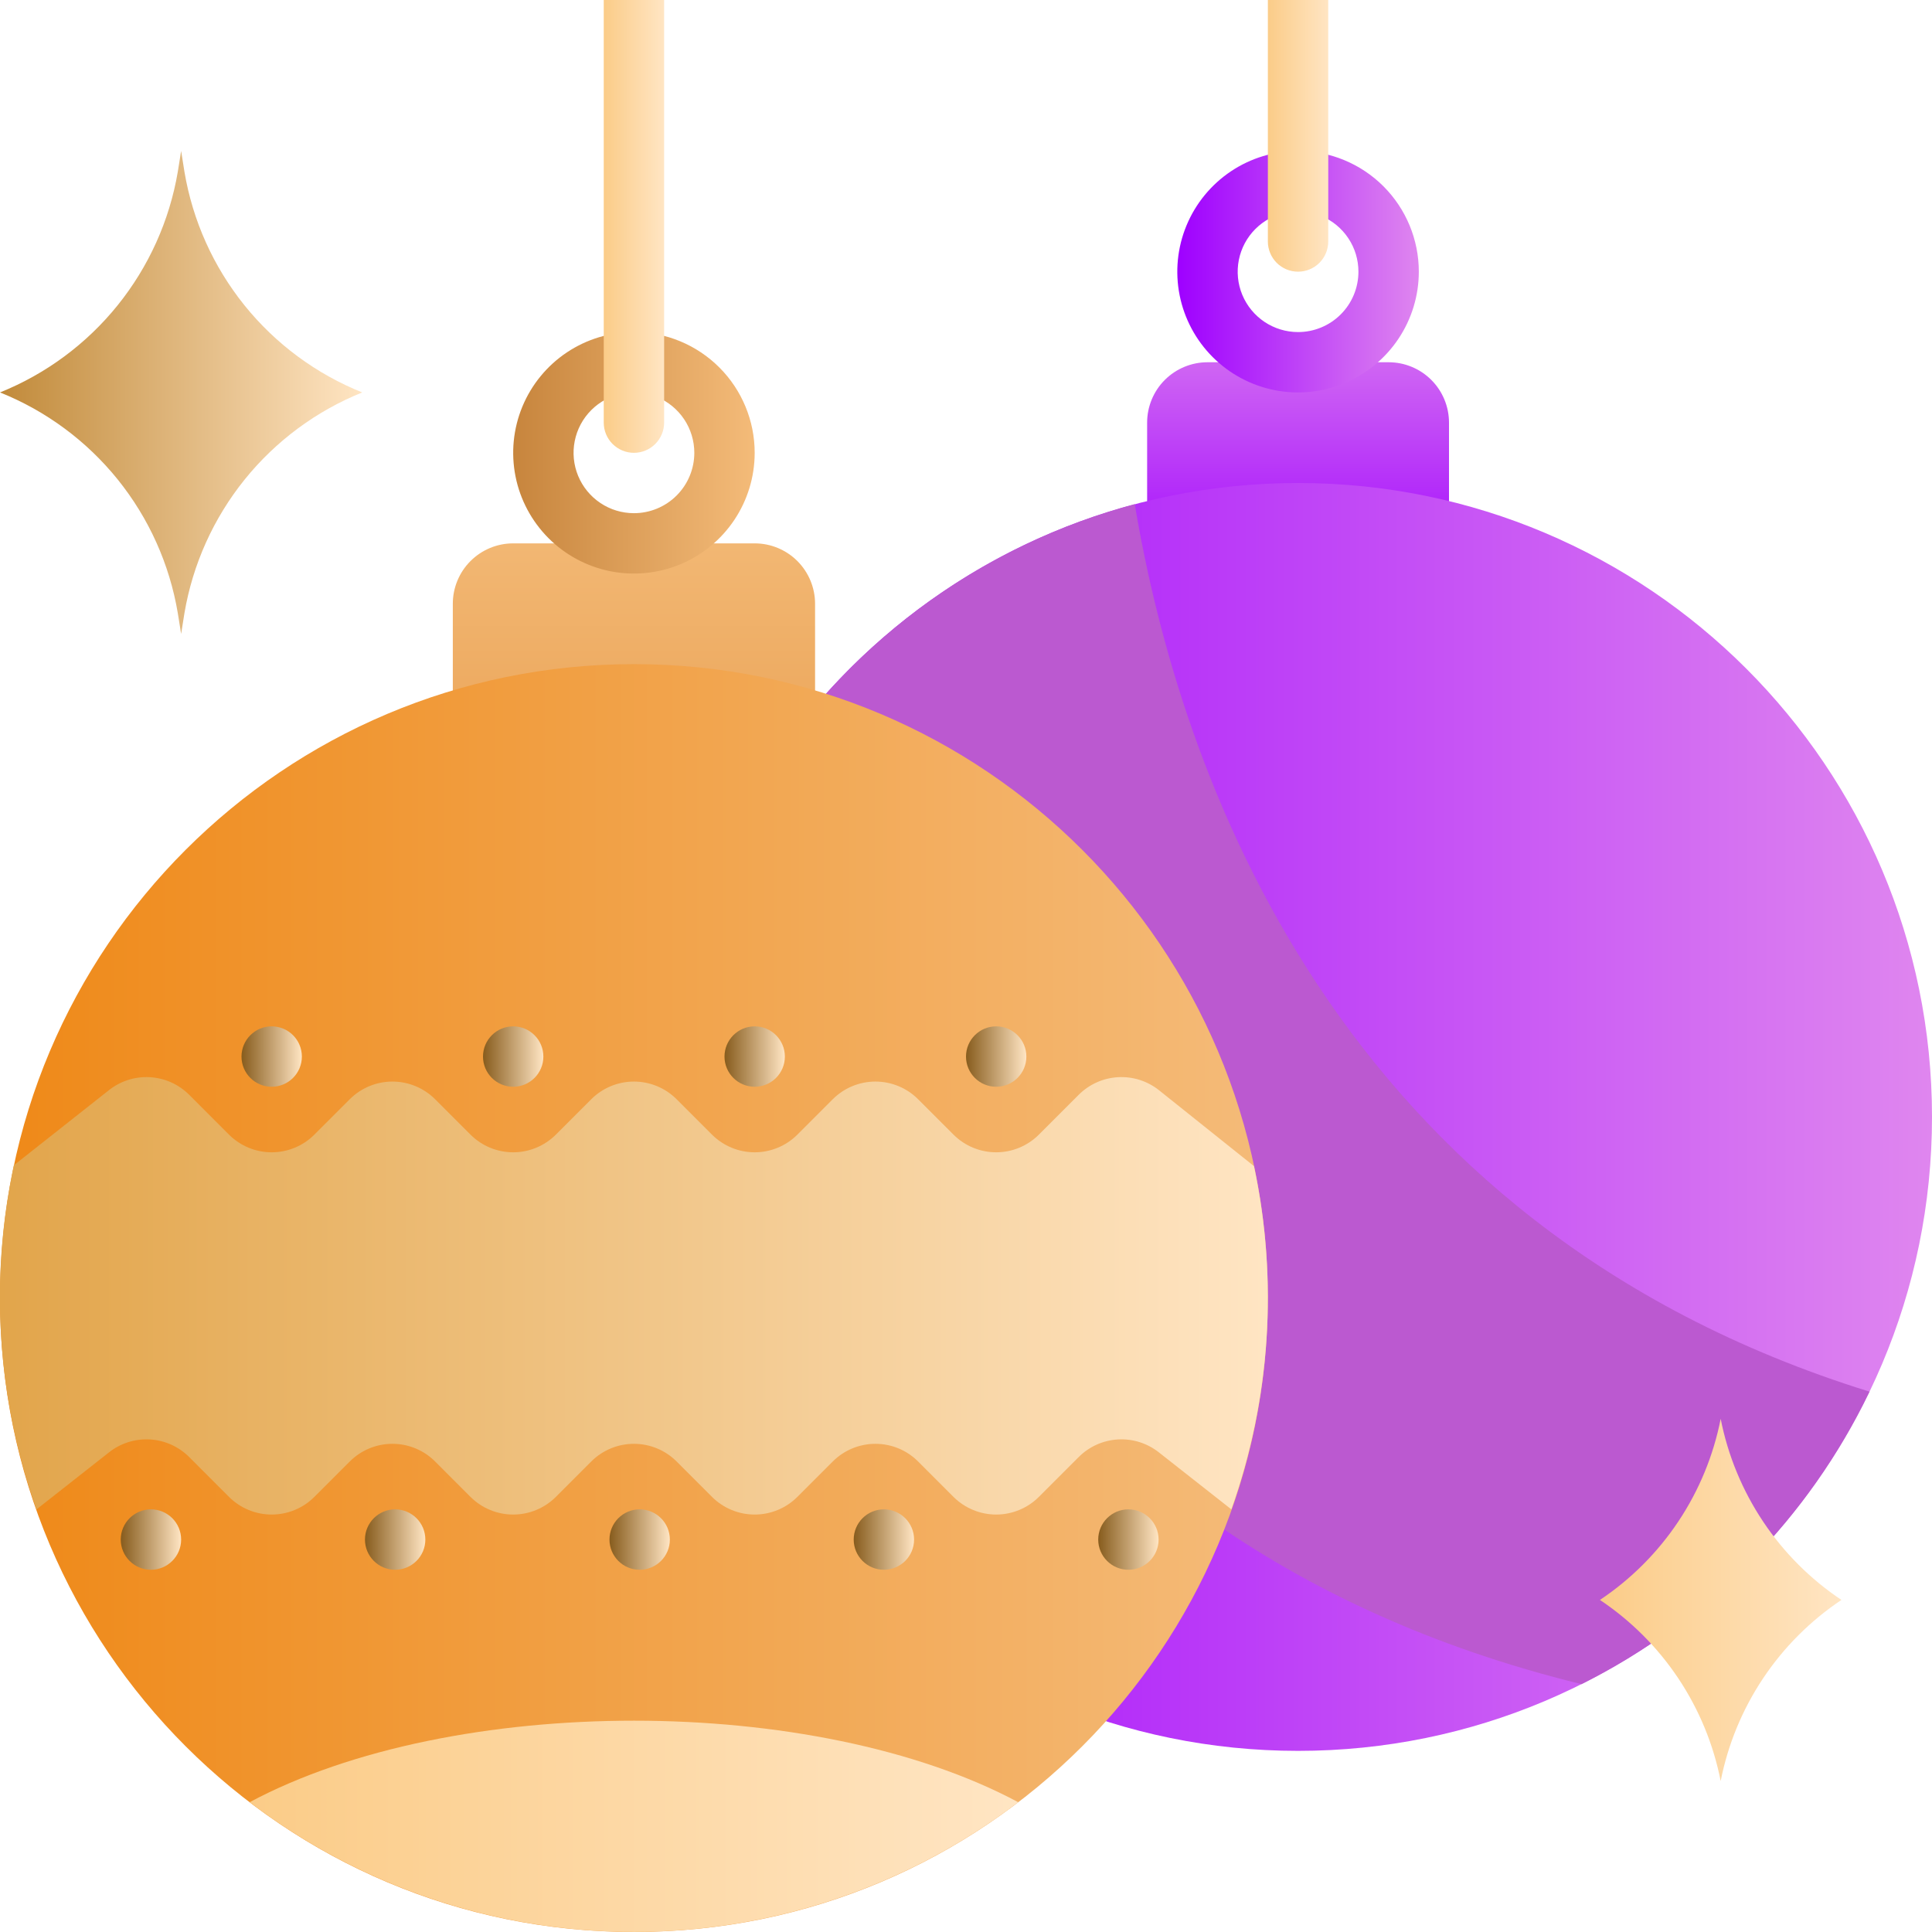 <svg width="98" height="98" viewBox="0 0 98 98" fill="none" xmlns="http://www.w3.org/2000/svg">
<g clip-path="url(#clip0_3_6049)">
<path d="M26.031 27.562H38.281C39.093 27.562 39.872 27.885 40.447 28.459C41.021 29.034 41.344 29.813 41.344 30.625V36.75H22.969V30.625C22.969 29.813 23.291 29.034 23.866 28.459C24.44 27.885 25.219 27.562 26.031 27.562Z" fill="url(#paint0_linear_3_6049)"/>
<path d="M61.25 18.375H70.438C71.25 18.375 72.029 18.698 72.603 19.272C73.177 19.846 73.5 20.625 73.5 21.438V27.562H58.188V21.438C58.188 20.625 58.51 19.846 59.084 19.272C59.659 18.698 60.438 18.375 61.25 18.375Z" fill="url(#paint1_linear_3_6049)"/>
<path d="M65.844 88.812C83.603 88.812 98 74.416 98 56.656C98 38.897 83.603 24.5 65.844 24.5C48.084 24.5 33.688 38.897 33.688 56.656C33.688 74.416 48.084 88.812 65.844 88.812Z" fill="url(#paint2_linear_3_6049)"/>
<path d="M9.188 7.656L9.019 8.713C8.597 11.194 7.546 13.525 5.968 15.484C4.389 17.444 2.334 18.966 0 19.906C2.337 20.843 4.393 22.364 5.973 24.324C7.552 26.284 8.601 28.617 9.019 31.1L9.188 32.156L9.356 31.1C9.778 28.619 10.829 26.288 12.407 24.328C13.986 22.369 16.041 20.846 18.375 19.906C16.038 18.97 13.982 17.449 12.402 15.489C10.823 13.528 9.774 11.195 9.356 8.713L9.188 7.656Z" fill="url(#paint3_linear_3_6049)"/>
<path d="M94.83 70.591C91.741 77.02 86.602 82.24 80.222 85.428C49.597 77.925 41.328 52.859 39.093 38.817C43.431 32.302 49.997 27.592 57.56 25.572C59.826 39.093 67.666 62.153 94.83 70.591Z" fill="#BB59D0"/>
<path d="M65.844 7.656C64.632 7.656 63.448 8.015 62.441 8.688C61.434 9.362 60.649 10.318 60.185 11.437C59.721 12.556 59.6 13.788 59.836 14.976C60.073 16.164 60.656 17.256 61.513 18.112C62.369 18.969 63.461 19.552 64.649 19.789C65.837 20.025 67.069 19.904 68.188 19.44C69.307 18.976 70.263 18.191 70.936 17.184C71.609 16.177 71.969 14.993 71.969 13.781C71.969 12.157 71.323 10.599 70.175 9.45C69.026 8.302 67.468 7.656 65.844 7.656ZM65.844 16.844C65.238 16.844 64.646 16.664 64.142 16.328C63.639 15.991 63.246 15.513 63.014 14.953C62.783 14.394 62.722 13.778 62.84 13.184C62.958 12.59 63.25 12.044 63.678 11.616C64.106 11.187 64.652 10.896 65.246 10.778C65.84 10.659 66.456 10.72 67.016 10.952C67.575 11.184 68.054 11.576 68.39 12.08C68.727 12.583 68.906 13.175 68.906 13.781C68.906 14.594 68.584 15.372 68.009 15.947C67.435 16.521 66.656 16.844 65.844 16.844Z" fill="url(#paint4_linear_3_6049)"/>
<path d="M32.156 98C49.916 98 64.312 83.603 64.312 65.844C64.312 48.084 49.916 33.688 32.156 33.688C14.397 33.688 0 48.084 0 65.844C0 83.603 14.397 98 32.156 98Z" fill="url(#paint5_linear_3_6049)"/>
<path d="M32.156 16.844C30.945 16.844 29.761 17.203 28.753 17.876C27.746 18.549 26.961 19.506 26.497 20.625C26.034 21.744 25.913 22.976 26.149 24.164C26.385 25.352 26.969 26.443 27.825 27.3C28.682 28.156 29.773 28.74 30.961 28.976C32.15 29.212 33.381 29.091 34.5 28.628C35.619 28.164 36.576 27.379 37.249 26.372C37.922 25.364 38.281 24.18 38.281 22.969C38.281 21.344 37.636 19.786 36.487 18.638C35.339 17.489 33.781 16.844 32.156 16.844ZM32.156 26.031C31.55 26.031 30.958 25.852 30.455 25.515C29.951 25.179 29.559 24.7 29.327 24.141C29.095 23.581 29.034 22.965 29.153 22.371C29.271 21.777 29.562 21.232 29.991 20.803C30.419 20.375 30.965 20.083 31.559 19.965C32.153 19.847 32.769 19.908 33.328 20.139C33.888 20.371 34.366 20.764 34.703 21.267C35.039 21.771 35.219 22.363 35.219 22.969C35.219 23.781 34.896 24.56 34.322 25.134C33.747 25.709 32.968 26.031 32.156 26.031Z" fill="url(#paint6_linear_3_6049)"/>
<path d="M62.46 76.562L58.8 73.684C58.21 73.211 57.467 72.972 56.712 73.015C55.957 73.057 55.245 73.377 54.712 73.913L52.69 75.935C52.117 76.505 51.34 76.825 50.531 76.825C49.722 76.825 48.946 76.505 48.372 75.935L46.565 74.128C45.992 73.557 45.215 73.237 44.406 73.237C43.597 73.237 42.821 73.557 42.247 74.128L40.44 75.935C39.867 76.505 39.09 76.825 38.281 76.825C37.472 76.825 36.696 76.505 36.122 75.935L34.315 74.128C33.742 73.557 32.965 73.237 32.156 73.237C31.347 73.237 30.571 73.557 29.997 74.128L28.19 75.935C27.616 76.505 26.84 76.825 26.031 76.825C25.222 76.825 24.446 76.505 23.872 75.935L22.065 74.128C21.491 73.557 20.715 73.237 19.906 73.237C19.097 73.237 18.321 73.557 17.747 74.128L15.94 75.935C15.367 76.505 14.59 76.825 13.781 76.825C12.972 76.825 12.196 76.505 11.622 75.935L9.601 73.913C9.068 73.377 8.356 73.057 7.601 73.015C6.846 72.972 6.102 73.211 5.512 73.684L1.853 76.562C-0.142 70.963 -0.54 64.919 0.704 59.106L5.512 55.309C6.102 54.836 6.846 54.597 7.601 54.64C8.356 54.682 9.068 55.002 9.601 55.538L11.622 57.56C12.196 58.13 12.972 58.45 13.781 58.45C14.59 58.45 15.367 58.13 15.94 57.56L17.747 55.753C18.321 55.182 19.097 54.862 19.906 54.862C20.715 54.862 21.491 55.182 22.065 55.753L23.872 57.56C24.446 58.13 25.222 58.45 26.031 58.45C26.84 58.45 27.616 58.13 28.19 57.56L29.997 55.753C30.571 55.182 31.347 54.862 32.156 54.862C32.965 54.862 33.742 55.182 34.315 55.753L36.122 57.56C36.696 58.13 37.472 58.45 38.281 58.45C39.09 58.45 39.867 58.13 40.44 57.56L42.247 55.753C42.821 55.182 43.597 54.862 44.406 54.862C45.215 54.862 45.992 55.182 46.565 55.753L48.372 57.56C48.946 58.13 49.722 58.45 50.531 58.45C51.34 58.45 52.117 58.13 52.69 57.56L54.712 55.538C55.245 55.002 55.957 54.682 56.712 54.64C57.467 54.597 58.21 54.836 58.8 55.309L63.608 59.152C64.844 64.95 64.446 70.977 62.46 76.562Z" fill="url(#paint7_linear_3_6049)"/>
<path d="M13.781 55.125C14.627 55.125 15.312 54.439 15.312 53.594C15.312 52.748 14.627 52.062 13.781 52.062C12.936 52.062 12.25 52.748 12.25 53.594C12.25 54.439 12.936 55.125 13.781 55.125Z" fill="url(#paint8_linear_3_6049)"/>
<path d="M7.656 79.625C8.502 79.625 9.188 78.939 9.188 78.094C9.188 77.248 8.502 76.562 7.656 76.562C6.811 76.562 6.125 77.248 6.125 78.094C6.125 78.939 6.811 79.625 7.656 79.625Z" fill="url(#paint9_linear_3_6049)"/>
<path d="M20.044 79.625C20.89 79.625 21.575 78.939 21.575 78.094C21.575 77.248 20.89 76.562 20.044 76.562C19.198 76.562 18.513 77.248 18.513 78.094C18.513 78.939 19.198 79.625 20.044 79.625Z" fill="url(#paint10_linear_3_6049)"/>
<path d="M32.447 79.625C33.293 79.625 33.978 78.939 33.978 78.094C33.978 77.248 33.293 76.562 32.447 76.562C31.602 76.562 30.916 77.248 30.916 78.094C30.916 78.939 31.602 79.625 32.447 79.625Z" fill="url(#paint11_linear_3_6049)"/>
<path d="M44.835 79.625C45.681 79.625 46.366 78.939 46.366 78.094C46.366 77.248 45.681 76.562 44.835 76.562C43.989 76.562 43.304 77.248 43.304 78.094C43.304 78.939 43.989 79.625 44.835 79.625Z" fill="url(#paint12_linear_3_6049)"/>
<path d="M57.238 79.625C58.084 79.625 58.769 78.939 58.769 78.094C58.769 77.248 58.084 76.562 57.238 76.562C56.392 76.562 55.707 77.248 55.707 78.094C55.707 78.939 56.392 79.625 57.238 79.625Z" fill="url(#paint13_linear_3_6049)"/>
<path d="M26.031 55.125C26.877 55.125 27.562 54.439 27.562 53.594C27.562 52.748 26.877 52.062 26.031 52.062C25.186 52.062 24.5 52.748 24.5 53.594C24.5 54.439 25.186 55.125 26.031 55.125Z" fill="url(#paint14_linear_3_6049)"/>
<path d="M38.281 55.125C39.127 55.125 39.812 54.439 39.812 53.594C39.812 52.748 39.127 52.062 38.281 52.062C37.436 52.062 36.75 52.748 36.75 53.594C36.75 54.439 37.436 55.125 38.281 55.125Z" fill="url(#paint15_linear_3_6049)"/>
<path d="M50.531 55.125C51.377 55.125 52.062 54.439 52.062 53.594C52.062 52.748 51.377 52.062 50.531 52.062C49.686 52.062 49 52.748 49 53.594C49 54.439 49.686 55.125 50.531 55.125Z" fill="url(#paint16_linear_3_6049)"/>
<path d="M51.649 91.416C46.048 95.685 39.199 97.997 32.156 97.997C25.113 97.997 18.265 95.685 12.663 91.416C22.969 85.903 41.344 85.903 51.649 91.416Z" fill="url(#paint17_linear_3_6049)"/>
<path d="M30.625 21.438V0H33.688V21.438C33.688 21.844 33.526 22.233 33.239 22.52C32.952 22.807 32.562 22.969 32.156 22.969C31.75 22.969 31.361 22.807 31.073 22.52C30.786 22.233 30.625 21.844 30.625 21.438Z" fill="url(#paint18_linear_3_6049)"/>
<path d="M64.312 12.25V0H67.375V12.25C67.375 12.656 67.214 13.046 66.927 13.333C66.639 13.62 66.25 13.781 65.844 13.781C65.438 13.781 65.048 13.62 64.761 13.333C64.474 13.046 64.312 12.656 64.312 12.25Z" fill="url(#paint19_linear_3_6049)"/>
<path d="M87.281 71.969C86.915 73.828 86.186 75.597 85.135 77.173C84.084 78.75 82.732 80.103 81.156 81.156C82.732 82.209 84.084 83.563 85.135 85.139C86.186 86.716 86.915 88.485 87.281 90.344C87.647 88.485 88.377 86.716 89.428 85.139C90.479 83.563 91.831 82.209 93.406 81.156C91.831 80.103 90.479 78.75 89.428 77.173C88.377 75.597 87.647 73.828 87.281 71.969Z" fill="url(#paint20_linear_3_6049)"/>
</g>
<defs>
<linearGradient id="paint0_linear_3_6049" x1="32.156" y1="40.119" x2="32.156" y2="21.744" gradientUnits="userSpaceOnUse">
<stop stop-color="#E9A254"/>
<stop offset="0.23" stop-color="#EDAA60"/>
<stop offset="0.68" stop-color="#F2B773"/>
<stop offset="1" stop-color="#F4BB79"/>
</linearGradient>
<linearGradient id="paint1_linear_3_6049" x1="65.844" y1="29.997" x2="65.844" y2="14.685" gradientUnits="userSpaceOnUse">
<stop stop-color="#9E00FF"/>
<stop offset="1" stop-color="#DF86EF"/>
</linearGradient>
<linearGradient id="paint2_linear_3_6049" x1="33.688" y1="56.656" x2="98" y2="56.656" gradientUnits="userSpaceOnUse">
<stop stop-color="#9E00FF"/>
<stop offset="1" stop-color="#DF86EF"/>
</linearGradient>
<linearGradient id="paint3_linear_3_6049" x1="-0.031" y1="19.906" x2="18.406" y2="19.906" gradientUnits="userSpaceOnUse">
<stop stop-color="#C18A3A"/>
<stop offset="1" stop-color="#FFE5C3"/>
</linearGradient>
<linearGradient id="paint4_linear_3_6049" x1="59.719" y1="13.781" x2="71.969" y2="13.781" gradientUnits="userSpaceOnUse">
<stop stop-color="#9E00FF"/>
<stop offset="1" stop-color="#DF86EF"/>
</linearGradient>
<linearGradient id="paint5_linear_3_6049" x1="0" y1="65.844" x2="64.312" y2="65.844" gradientUnits="userSpaceOnUse">
<stop stop-color="#EF8918"/>
<stop offset="1" stop-color="#F4BB79"/>
</linearGradient>
<linearGradient id="paint6_linear_3_6049" x1="26.031" y1="22.969" x2="38.281" y2="22.969" gradientUnits="userSpaceOnUse">
<stop stop-color="#C7853D"/>
<stop offset="1" stop-color="#F4BB79"/>
</linearGradient>
<linearGradient id="paint7_linear_3_6049" x1="-8.88531e-06" y1="65.737" x2="64.312" y2="65.737" gradientUnits="userSpaceOnUse">
<stop stop-color="#E2A54B"/>
<stop offset="1" stop-color="#FFE5C3"/>
</linearGradient>
<linearGradient id="paint8_linear_3_6049" x1="12.25" y1="53.594" x2="15.312" y2="53.594" gradientUnits="userSpaceOnUse">
<stop stop-color="#875C1D"/>
<stop offset="1" stop-color="#FFE5C3"/>
</linearGradient>
<linearGradient id="paint9_linear_3_6049" x1="6.125" y1="78.094" x2="9.188" y2="78.094" gradientUnits="userSpaceOnUse">
<stop stop-color="#875C1D"/>
<stop offset="1" stop-color="#FFE5C3"/>
</linearGradient>
<linearGradient id="paint10_linear_3_6049" x1="18.513" y1="78.094" x2="21.575" y2="78.094" gradientUnits="userSpaceOnUse">
<stop stop-color="#875C1D"/>
<stop offset="1" stop-color="#FFE5C3"/>
</linearGradient>
<linearGradient id="paint11_linear_3_6049" x1="30.916" y1="78.094" x2="33.978" y2="78.094" gradientUnits="userSpaceOnUse">
<stop stop-color="#875C1D"/>
<stop offset="1" stop-color="#FFE5C3"/>
</linearGradient>
<linearGradient id="paint12_linear_3_6049" x1="43.304" y1="78.094" x2="46.366" y2="78.094" gradientUnits="userSpaceOnUse">
<stop stop-color="#875C1D"/>
<stop offset="1" stop-color="#FFE5C3"/>
</linearGradient>
<linearGradient id="paint13_linear_3_6049" x1="55.707" y1="78.094" x2="58.769" y2="78.094" gradientUnits="userSpaceOnUse">
<stop stop-color="#875C1D"/>
<stop offset="1" stop-color="#FFE5C3"/>
</linearGradient>
<linearGradient id="paint14_linear_3_6049" x1="24.5" y1="53.594" x2="27.562" y2="53.594" gradientUnits="userSpaceOnUse">
<stop stop-color="#875C1D"/>
<stop offset="1" stop-color="#FFE5C3"/>
</linearGradient>
<linearGradient id="paint15_linear_3_6049" x1="36.75" y1="53.594" x2="39.812" y2="53.594" gradientUnits="userSpaceOnUse">
<stop stop-color="#875C1D"/>
<stop offset="1" stop-color="#FFE5C3"/>
</linearGradient>
<linearGradient id="paint16_linear_3_6049" x1="49" y1="53.594" x2="52.062" y2="53.594" gradientUnits="userSpaceOnUse">
<stop stop-color="#875C1D"/>
<stop offset="1" stop-color="#FFE5C3"/>
</linearGradient>
<linearGradient id="paint17_linear_3_6049" x1="12.663" y1="92.641" x2="51.649" y2="92.641" gradientUnits="userSpaceOnUse">
<stop stop-color="#FBCC88"/>
<stop offset="1" stop-color="#FFE5C3"/>
</linearGradient>
<linearGradient id="paint18_linear_3_6049" x1="30.625" y1="11.469" x2="33.688" y2="11.469" gradientUnits="userSpaceOnUse">
<stop stop-color="#FBCC88"/>
<stop offset="1" stop-color="#FFE5C3"/>
</linearGradient>
<linearGradient id="paint19_linear_3_6049" x1="64.312" y1="6.875" x2="67.375" y2="6.875" gradientUnits="userSpaceOnUse">
<stop stop-color="#FBCC88"/>
<stop offset="1" stop-color="#FFE5C3"/>
</linearGradient>
<linearGradient id="paint20_linear_3_6049" x1="81.156" y1="81.156" x2="93.406" y2="81.156" gradientUnits="userSpaceOnUse">
<stop stop-color="#FBCC88"/>
<stop offset="1" stop-color="#FFE5C3"/>
</linearGradient>
<clipPath id="clip0_3_6049">
<rect width="98" height="98" fill="white"/>
</clipPath>
</defs>
</svg>

